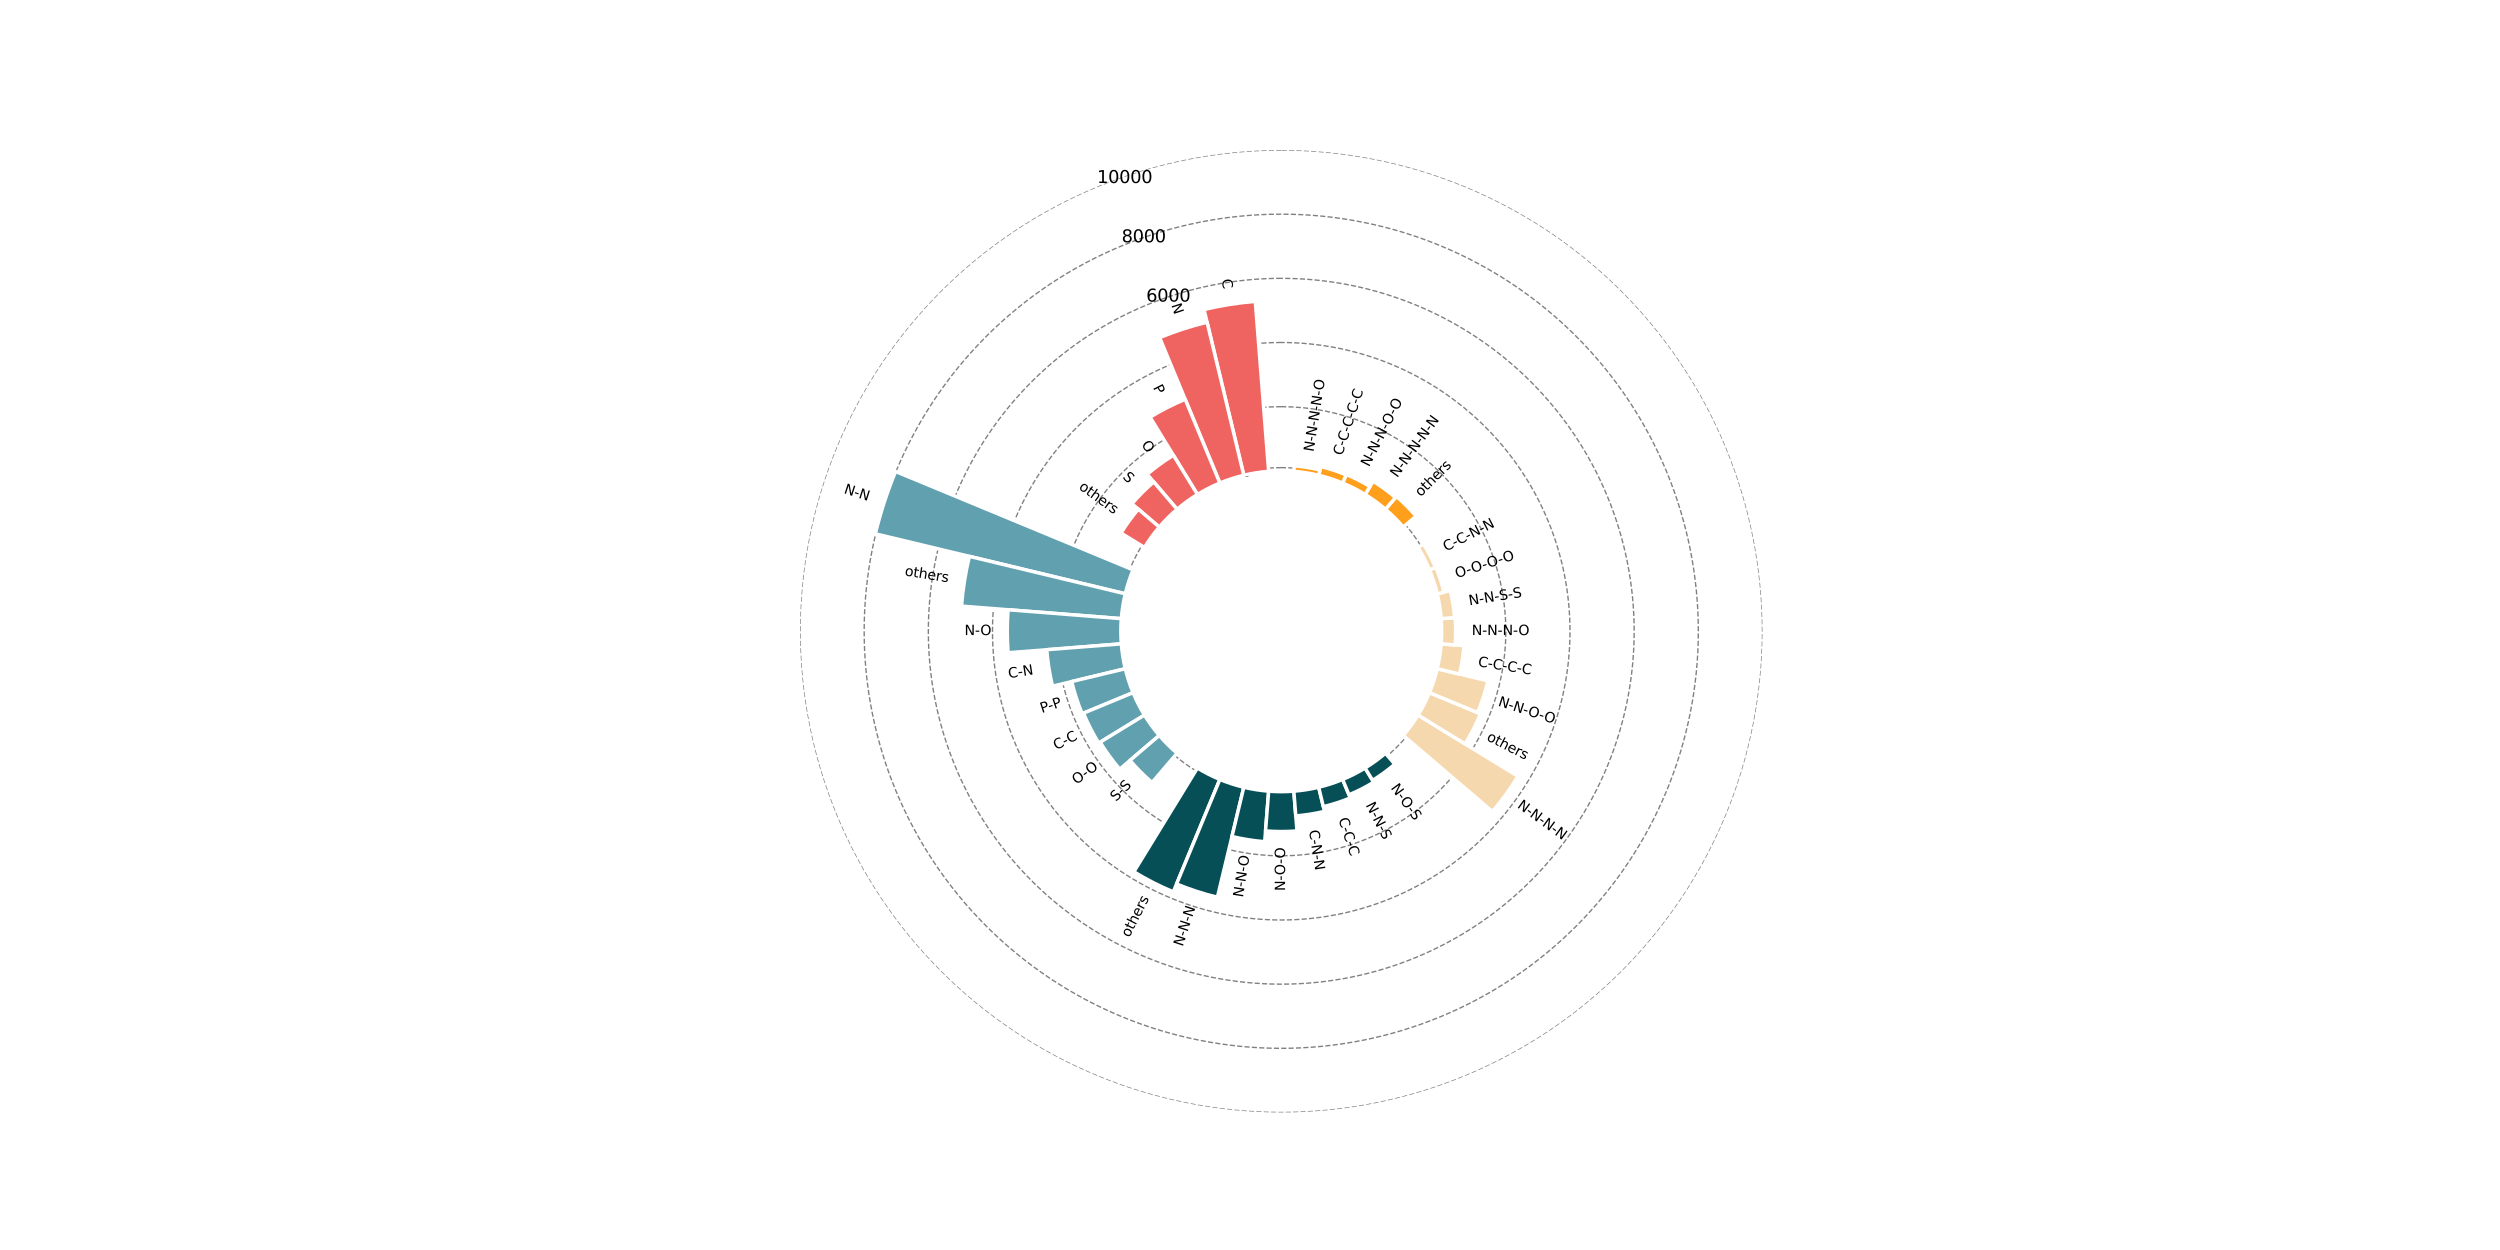 <?xml version="1.0" encoding="utf-8" standalone="no"?>
<!DOCTYPE svg PUBLIC "-//W3C//DTD SVG 1.1//EN"
  "http://www.w3.org/Graphics/SVG/1.1/DTD/svg11.dtd">
<svg xmlns:xlink="http://www.w3.org/1999/xlink" width="1440pt" height="720pt" viewBox="0 0 1440 720" xmlns="http://www.w3.org/2000/svg" version="1.1">
 <defs>
  <style type="text/css">*{stroke-linejoin: round; stroke-linecap: butt}</style>
 </defs>
 <g id="figure_1">
  <g id="patch_1">
   <path d="M 0 720 
L 1440 720 
L 1440 0 
L 0 0 
z
" style="fill: #ffffff"/>
  </g>
  <g id="axes_1">
   <g id="matplotlib.axis_1"/>
   <g id="matplotlib.axis_2">
    <g id="ytick_1">
     <g id="line2d_1">
      <path d="M 738 269.352 
C 725.623 269.352 713.367 271.79 701.933 276.526 
C 690.498 281.262 680.108 288.205 671.357 296.957 
C 662.605 305.708 655.662 316.098 650.926 327.533 
C 646.19 338.967 643.752 351.223 643.752 363.6 
C 643.752 375.977 646.19 388.233 650.926 399.667 
C 655.662 411.102 662.605 421.492 671.357 430.243 
C 680.108 438.995 690.498 445.938 701.933 450.674 
C 713.367 455.41 725.623 457.848 738 457.848 
C 750.377 457.848 762.633 455.41 774.067 450.674 
C 785.502 445.938 795.892 438.995 804.643 430.243 
C 813.395 421.492 820.338 411.102 825.074 399.667 
C 829.81 388.233 832.248 375.977 832.248 363.6 
C 832.248 351.223 829.81 338.967 825.074 327.533 
C 820.338 316.098 813.395 305.708 804.643 296.957 
C 795.892 288.205 785.502 281.262 774.067 276.526 
C 762.633 271.79 750.377 269.352 738 269.352 
" clip-path="url(#p2980cd417f)" style="fill: none; stroke-dasharray: 2.96,1.28; stroke-dashoffset: 0; stroke: #808080; stroke-width: 0.8"/>
     </g>
     <g id="text_1">
      <!-- 100 -->
      <g transform="translate(701.933 274.447) scale(0.1 -0.1)">
       <defs>
        <path id="DejaVuSans-31" d="M 794 531 
L 1825 531 
L 1825 4091 
L 703 3866 
L 703 4441 
L 1819 4666 
L 2450 4666 
L 2450 531 
L 3481 531 
L 3481 0 
L 794 0 
L 794 531 
z
" transform="scale(0.016)"/>
        <path id="DejaVuSans-30" d="M 2034 4250 
Q 1547 4250 1301 3770 
Q 1056 3291 1056 2328 
Q 1056 1369 1301 889 
Q 1547 409 2034 409 
Q 2525 409 2770 889 
Q 3016 1369 3016 2328 
Q 3016 3291 2770 3770 
Q 2525 4250 2034 4250 
z
M 2034 4750 
Q 2819 4750 3233 4129 
Q 3647 3509 3647 2328 
Q 3647 1150 3233 529 
Q 2819 -91 2034 -91 
Q 1250 -91 836 529 
Q 422 1150 422 2328 
Q 422 3509 836 4129 
Q 1250 4750 2034 4750 
z
" transform="scale(0.016)"/>
       </defs>
       <use xlink:href="#DejaVuSans-31"/>
       <use xlink:href="#DejaVuSans-30" x="63.623"/>
       <use xlink:href="#DejaVuSans-30" x="127.246"/>
      </g>
     </g>
    </g>
    <g id="ytick_2">
     <g id="line2d_2">
      <path d="M 738 234.24 
C 721.013 234.24 704.19 237.586 688.496 244.087 
C 672.802 250.588 658.541 260.117 646.529 272.129 
C 634.517 284.141 624.988 298.402 618.487 314.096 
C 611.986 329.79 608.64 346.613 608.64 363.6 
C 608.64 380.587 611.986 397.41 618.487 413.104 
C 624.988 428.798 634.517 443.059 646.529 455.071 
C 658.541 467.083 672.802 476.612 688.496 483.113 
C 704.19 489.614 721.013 492.96 738 492.96 
C 754.987 492.96 771.81 489.614 787.504 483.113 
C 803.198 476.612 817.459 467.083 829.471 455.071 
C 841.483 443.059 851.012 428.798 857.513 413.104 
C 864.014 397.41 867.36 380.587 867.36 363.6 
C 867.36 346.613 864.014 329.79 857.513 314.096 
C 851.012 298.402 841.483 284.141 829.471 272.129 
C 817.459 260.117 803.198 250.588 787.504 244.087 
C 771.81 237.586 754.987 234.24 738 234.24 
" clip-path="url(#p2980cd417f)" style="fill: none; stroke-dasharray: 2.96,1.28; stroke-dashoffset: 0; stroke: #808080; stroke-width: 0.8"/>
     </g>
     <g id="text_2">
      <!-- 2000 -->
      <g transform="translate(688.496 242.007) scale(0.1 -0.1)">
       <defs>
        <path id="DejaVuSans-32" d="M 1228 531 
L 3431 531 
L 3431 0 
L 469 0 
L 469 531 
Q 828 903 1448 1529 
Q 2069 2156 2228 2338 
Q 2531 2678 2651 2914 
Q 2772 3150 2772 3378 
Q 2772 3750 2511 3984 
Q 2250 4219 1831 4219 
Q 1534 4219 1204 4116 
Q 875 4013 500 3803 
L 500 4441 
Q 881 4594 1212 4672 
Q 1544 4750 1819 4750 
Q 2544 4750 2975 4387 
Q 3406 4025 3406 3419 
Q 3406 3131 3298 2873 
Q 3191 2616 2906 2266 
Q 2828 2175 2409 1742 
Q 1991 1309 1228 531 
z
" transform="scale(0.016)"/>
       </defs>
       <use xlink:href="#DejaVuSans-32"/>
       <use xlink:href="#DejaVuSans-30" x="63.623"/>
       <use xlink:href="#DejaVuSans-30" x="127.246"/>
       <use xlink:href="#DejaVuSans-30" x="190.869"/>
      </g>
     </g>
    </g>
    <g id="ytick_3">
     <g id="line2d_3">
      <path d="M 738 197.28 
C 716.159 197.28 694.53 201.582 674.352 209.94 
C 654.174 218.299 635.838 230.55 620.394 245.994 
C 604.95 261.438 592.699 279.774 584.34 299.952 
C 575.982 320.13 571.68 341.759 571.68 363.6 
C 571.68 385.441 575.982 407.07 584.34 427.248 
C 592.699 447.426 604.95 465.762 620.394 481.206 
C 635.838 496.65 654.174 508.901 674.352 517.26 
C 694.53 525.618 716.159 529.92 738 529.92 
C 759.841 529.92 781.47 525.618 801.648 517.26 
C 821.826 508.901 840.162 496.65 855.606 481.206 
C 871.05 465.762 883.301 447.426 891.66 427.248 
C 900.018 407.07 904.32 385.441 904.32 363.6 
C 904.32 341.759 900.018 320.13 891.66 299.952 
C 883.301 279.774 871.05 261.438 855.606 245.994 
C 840.162 230.55 821.826 218.299 801.648 209.94 
C 781.47 201.582 759.841 197.28 738 197.28 
" clip-path="url(#p2980cd417f)" style="fill: none; stroke-dasharray: 2.96,1.28; stroke-dashoffset: 0; stroke: #808080; stroke-width: 0.8"/>
     </g>
     <g id="text_3">
      <!-- 4000 -->
      <g transform="translate(674.352 207.861) scale(0.1 -0.1)">
       <defs>
        <path id="DejaVuSans-34" d="M 2419 4116 
L 825 1625 
L 2419 1625 
L 2419 4116 
z
M 2253 4666 
L 3047 4666 
L 3047 1625 
L 3713 1625 
L 3713 1100 
L 3047 1100 
L 3047 0 
L 2419 0 
L 2419 1100 
L 313 1100 
L 313 1709 
L 2253 4666 
z
" transform="scale(0.016)"/>
       </defs>
       <use xlink:href="#DejaVuSans-34"/>
       <use xlink:href="#DejaVuSans-30" x="63.623"/>
       <use xlink:href="#DejaVuSans-30" x="127.246"/>
       <use xlink:href="#DejaVuSans-30" x="190.869"/>
      </g>
     </g>
    </g>
    <g id="ytick_4">
     <g id="line2d_4">
      <path d="M 738 160.32 
C 711.306 160.32 684.871 165.578 660.208 175.794 
C 635.546 186.009 613.135 200.983 594.259 219.859 
C 575.383 238.735 560.409 261.146 550.194 285.808 
C 539.978 310.471 534.72 336.906 534.72 363.6 
C 534.72 390.294 539.978 416.729 550.194 441.392 
C 560.409 466.054 575.383 488.465 594.259 507.341 
C 613.135 526.217 635.546 541.191 660.208 551.406 
C 684.871 561.622 711.306 566.88 738 566.88 
C 764.694 566.88 791.129 561.622 815.792 551.406 
C 840.454 541.191 862.865 526.217 881.741 507.341 
C 900.617 488.465 915.591 466.054 925.806 441.392 
C 936.022 416.729 941.28 390.294 941.28 363.6 
C 941.28 336.906 936.022 310.471 925.806 285.808 
C 915.591 261.146 900.617 238.735 881.741 219.859 
C 862.865 200.983 840.454 186.009 815.792 175.794 
C 791.129 165.578 764.694 160.32 738 160.32 
" clip-path="url(#p2980cd417f)" style="fill: none; stroke-dasharray: 2.96,1.28; stroke-dashoffset: 0; stroke: #808080; stroke-width: 0.8"/>
     </g>
     <g id="text_4">
      <!-- 6000 -->
      <g transform="translate(660.208 173.714) scale(0.1 -0.1)">
       <defs>
        <path id="DejaVuSans-36" d="M 2113 2584 
Q 1688 2584 1439 2293 
Q 1191 2003 1191 1497 
Q 1191 994 1439 701 
Q 1688 409 2113 409 
Q 2538 409 2786 701 
Q 3034 994 3034 1497 
Q 3034 2003 2786 2293 
Q 2538 2584 2113 2584 
z
M 3366 4563 
L 3366 3988 
Q 3128 4100 2886 4159 
Q 2644 4219 2406 4219 
Q 1781 4219 1451 3797 
Q 1122 3375 1075 2522 
Q 1259 2794 1537 2939 
Q 1816 3084 2150 3084 
Q 2853 3084 3261 2657 
Q 3669 2231 3669 1497 
Q 3669 778 3244 343 
Q 2819 -91 2113 -91 
Q 1303 -91 875 529 
Q 447 1150 447 2328 
Q 447 3434 972 4092 
Q 1497 4750 2381 4750 
Q 2619 4750 2861 4703 
Q 3103 4656 3366 4563 
z
" transform="scale(0.016)"/>
       </defs>
       <use xlink:href="#DejaVuSans-36"/>
       <use xlink:href="#DejaVuSans-30" x="63.623"/>
       <use xlink:href="#DejaVuSans-30" x="127.246"/>
       <use xlink:href="#DejaVuSans-30" x="190.869"/>
      </g>
     </g>
    </g>
    <g id="ytick_5">
     <g id="line2d_5">
      <path d="M 738 123.36 
C 706.452 123.36 675.211 129.574 646.064 141.647 
C 616.918 153.72 590.432 171.417 568.125 193.725 
C 545.817 216.032 528.12 242.518 516.047 271.664 
C 503.974 300.811 497.76 332.052 497.76 363.6 
C 497.76 395.148 503.974 426.389 516.047 455.536 
C 528.12 484.682 545.817 511.168 568.125 533.475 
C 590.432 555.783 616.918 573.48 646.064 585.553 
C 675.211 597.626 706.452 603.84 738 603.84 
C 769.548 603.84 800.789 597.626 829.936 585.553 
C 859.082 573.48 885.568 555.783 907.875 533.475 
C 930.183 511.168 947.88 484.682 959.953 455.536 
C 972.026 426.389 978.24 395.148 978.24 363.6 
C 978.24 332.052 972.026 300.811 959.953 271.664 
C 947.88 242.518 930.183 216.032 907.875 193.725 
C 885.568 171.417 859.082 153.72 829.936 141.647 
C 800.789 129.574 769.548 123.36 738 123.36 
" clip-path="url(#p2980cd417f)" style="fill: none; stroke-dasharray: 2.96,1.28; stroke-dashoffset: 0; stroke: #808080; stroke-width: 0.8"/>
     </g>
     <g id="text_5">
      <!-- 8000 -->
      <g transform="translate(646.064 139.567) scale(0.1 -0.1)">
       <defs>
        <path id="DejaVuSans-38" d="M 2034 2216 
Q 1584 2216 1326 1975 
Q 1069 1734 1069 1313 
Q 1069 891 1326 650 
Q 1584 409 2034 409 
Q 2484 409 2743 651 
Q 3003 894 3003 1313 
Q 3003 1734 2745 1975 
Q 2488 2216 2034 2216 
z
M 1403 2484 
Q 997 2584 770 2862 
Q 544 3141 544 3541 
Q 544 4100 942 4425 
Q 1341 4750 2034 4750 
Q 2731 4750 3128 4425 
Q 3525 4100 3525 3541 
Q 3525 3141 3298 2862 
Q 3072 2584 2669 2484 
Q 3125 2378 3379 2068 
Q 3634 1759 3634 1313 
Q 3634 634 3220 271 
Q 2806 -91 2034 -91 
Q 1263 -91 848 271 
Q 434 634 434 1313 
Q 434 1759 690 2068 
Q 947 2378 1403 2484 
z
M 1172 3481 
Q 1172 3119 1398 2916 
Q 1625 2713 2034 2713 
Q 2441 2713 2670 2916 
Q 2900 3119 2900 3481 
Q 2900 3844 2670 4047 
Q 2441 4250 2034 4250 
Q 1625 4250 1398 4047 
Q 1172 3844 1172 3481 
z
" transform="scale(0.016)"/>
       </defs>
       <use xlink:href="#DejaVuSans-38"/>
       <use xlink:href="#DejaVuSans-30" x="63.623"/>
       <use xlink:href="#DejaVuSans-30" x="127.246"/>
       <use xlink:href="#DejaVuSans-30" x="190.869"/>
      </g>
     </g>
    </g>
    <g id="ytick_6">
     <g id="line2d_6">
      <path d="M 738 86.4 
C 701.598 86.4 665.551 93.57 631.92 107.501 
C 598.289 121.431 567.73 141.85 541.99 167.59 
C 516.25 193.33 495.831 223.889 481.901 257.52 
C 467.97 291.151 460.8 327.198 460.8 363.6 
C 460.8 400.002 467.97 436.049 481.901 469.68 
C 495.831 503.311 516.25 533.87 541.99 559.61 
C 567.73 585.35 598.289 605.769 631.92 619.699 
C 665.551 633.63 701.598 640.8 738 640.8 
C 774.402 640.8 810.449 633.63 844.08 619.699 
C 877.711 605.769 908.27 585.35 934.01 559.61 
C 959.75 533.87 980.169 503.311 994.099 469.68 
C 1008.03 436.049 1015.2 400.002 1015.2 363.6 
C 1015.2 327.198 1008.03 291.151 994.099 257.52 
C 980.169 223.889 959.75 193.33 934.01 167.59 
C 908.27 141.85 877.711 121.431 844.08 107.501 
C 810.449 93.57 774.402 86.4 738 86.4 
" clip-path="url(#p2980cd417f)" style="fill: none; stroke-dasharray: 2.96,1.28; stroke-dashoffset: 0; stroke: #808080; stroke-width: 0.8"/>
     </g>
     <g id="text_6">
      <!-- 10000 -->
      <g transform="translate(631.92 105.421) scale(0.1 -0.1)">
       <use xlink:href="#DejaVuSans-31"/>
       <use xlink:href="#DejaVuSans-30" x="63.623"/>
       <use xlink:href="#DejaVuSans-30" x="127.246"/>
       <use xlink:href="#DejaVuSans-30" x="190.869"/>
       <use xlink:href="#DejaVuSans-30" x="254.492"/>
      </g>
     </g>
    </g>
   </g>
   <g id="patch_2">
    <path d="M 730.75 271.485 
C 728.338 271.675 725.935 271.959 723.545 272.338 
C 721.156 272.716 718.782 273.188 716.43 273.753 
L 693.509 178.282 
C 698.361 177.117 703.257 176.143 708.186 175.362 
C 713.115 174.582 718.072 173.995 723.047 173.603 
z
" clip-path="url(#p2980cd417f)" style="fill: #ef6461; stroke: #ffffff; stroke-width: 2; stroke-linejoin: miter"/>
   </g>
   <g id="patch_3">
    <path d="M 716.43 273.753 
C 714.077 274.318 711.748 274.975 709.447 275.722 
C 707.146 276.47 704.875 277.308 702.64 278.234 
L 667.945 194.472 
C 672.373 192.638 676.872 190.978 681.43 189.497 
C 685.989 188.016 690.604 186.714 695.265 185.595 
z
" clip-path="url(#p2980cd417f)" style="fill: #ef6461; stroke: #ffffff; stroke-width: 2; stroke-linejoin: miter"/>
   </g>
   <g id="patch_4">
    <path d="M 702.64 278.234 
C 700.405 279.159 698.207 280.173 696.051 281.271 
C 693.896 282.369 691.784 283.552 689.721 284.816 
L 662.434 240.287 
C 665.663 238.309 668.968 236.458 672.342 234.739 
C 675.716 233.019 679.156 231.434 682.655 229.984 
z
" clip-path="url(#p2980cd417f)" style="fill: #ef6461; stroke: #ffffff; stroke-width: 2; stroke-linejoin: miter"/>
   </g>
   <g id="patch_5">
    <path d="M 689.721 284.816 
C 687.658 286.08 685.646 287.425 683.689 288.847 
C 681.731 290.269 679.831 291.767 677.991 293.338 
L 660.78 273.187 
C 663.148 271.166 665.594 269.238 668.112 267.408 
C 670.631 265.578 673.22 263.847 675.875 262.221 
z
" clip-path="url(#p2980cd417f)" style="fill: #ef6461; stroke: #ffffff; stroke-width: 2; stroke-linejoin: miter"/>
   </g>
   <g id="patch_6">
    <path d="M 677.991 293.338 
C 676.151 294.91 674.374 296.553 672.663 298.263 
C 670.953 299.974 669.31 301.751 667.738 303.591 
L 652 290.149 
C 653.923 287.897 655.934 285.722 658.028 283.628 
C 660.122 281.534 662.297 279.523 664.549 277.6 
z
" clip-path="url(#p2980cd417f)" style="fill: #ef6461; stroke: #ffffff; stroke-width: 2; stroke-linejoin: miter"/>
   </g>
   <g id="patch_7">
    <path d="M 667.738 303.591 
C 666.167 305.431 664.669 307.331 663.247 309.289 
C 661.825 311.246 660.48 313.258 659.216 315.321 
L 645.697 307.036 
C 647.178 304.62 648.753 302.262 650.419 299.969 
C 652.085 297.676 653.841 295.449 655.682 293.293 
z
" clip-path="url(#p2980cd417f)" style="fill: #ef6461; stroke: #ffffff; stroke-width: 2; stroke-linejoin: miter"/>
   </g>
   <g id="patch_8">
    <path d="M 652.634 328.24 
C 651.708 330.475 650.87 332.746 650.122 335.047 
C 649.375 337.348 648.718 339.677 648.153 342.03 
L 504.2 307.47 
C 505.67 301.348 507.379 295.286 509.325 289.299 
C 511.27 283.311 513.45 277.403 515.859 271.586 
z
" clip-path="url(#p2980cd417f)" style="fill: #61a0af; stroke: #ffffff; stroke-width: 2; stroke-linejoin: miter"/>
   </g>
   <g id="patch_9">
    <path d="M 648.153 342.03 
C 647.588 344.382 647.116 346.756 646.738 349.145 
C 646.359 351.535 646.075 353.938 645.885 356.35 
L 553.825 349.105 
C 554.204 344.283 554.773 339.477 555.53 334.7 
C 556.287 329.922 557.231 325.176 558.36 320.472 
z
" clip-path="url(#p2980cd417f)" style="fill: #61a0af; stroke: #ffffff; stroke-width: 2; stroke-linejoin: miter"/>
   </g>
   <g id="patch_10">
    <path d="M 645.885 356.35 
C 645.695 358.762 645.6 361.181 645.6 363.6 
C 645.6 366.019 645.695 368.438 645.885 370.85 
L 580.667 375.982 
C 580.343 371.863 580.181 367.732 580.181 363.6 
C 580.181 359.468 580.343 355.337 580.667 351.218 
z
" clip-path="url(#p2980cd417f)" style="fill: #61a0af; stroke: #ffffff; stroke-width: 2; stroke-linejoin: miter"/>
   </g>
   <g id="patch_11">
    <path d="M 645.885 370.85 
C 646.075 373.262 646.359 375.665 646.738 378.055 
C 647.116 380.444 647.588 382.818 648.153 385.17 
L 606.248 395.231 
C 605.42 391.781 604.728 388.3 604.173 384.796 
C 603.618 381.292 603.201 377.768 602.922 374.231 
z
" clip-path="url(#p2980cd417f)" style="fill: #61a0af; stroke: #ffffff; stroke-width: 2; stroke-linejoin: miter"/>
   </g>
   <g id="patch_12">
    <path d="M 648.153 385.17 
C 648.718 387.523 649.375 389.852 650.122 392.153 
C 650.87 394.454 651.708 396.725 652.634 398.96 
L 623.319 411.103 
C 622.075 408.1 620.95 405.049 619.945 401.958 
C 618.941 398.867 618.058 395.738 617.3 392.578 
z
" clip-path="url(#p2980cd417f)" style="fill: #61a0af; stroke: #ffffff; stroke-width: 2; stroke-linejoin: miter"/>
   </g>
   <g id="patch_13">
    <path d="M 652.634 398.96 
C 653.559 401.195 654.573 403.393 655.671 405.549 
C 656.769 407.704 657.952 409.816 659.216 411.879 
L 632.871 428.023 
C 631.184 425.271 629.606 422.453 628.14 419.576 
C 626.675 416.7 625.322 413.767 624.087 410.784 
z
" clip-path="url(#p2980cd417f)" style="fill: #61a0af; stroke: #ffffff; stroke-width: 2; stroke-linejoin: miter"/>
   </g>
   <g id="patch_14">
    <path d="M 659.216 411.879 
C 660.48 413.942 661.825 415.954 663.247 417.911 
C 664.669 419.869 666.167 421.769 667.738 423.609 
L 644.974 443.052 
C 642.893 440.616 640.91 438.1 639.027 435.508 
C 637.144 432.917 635.364 430.252 633.69 427.521 
z
" clip-path="url(#p2980cd417f)" style="fill: #61a0af; stroke: #ffffff; stroke-width: 2; stroke-linejoin: miter"/>
   </g>
   <g id="patch_15">
    <path d="M 667.738 423.609 
C 669.31 425.449 670.953 427.226 672.663 428.937 
C 674.374 430.647 676.151 432.29 677.991 433.862 
L 663.589 450.724 
C 661.308 448.776 659.104 446.739 656.983 444.617 
C 654.861 442.496 652.824 440.292 650.876 438.011 
z
" clip-path="url(#p2980cd417f)" style="fill: #61a0af; stroke: #ffffff; stroke-width: 2; stroke-linejoin: miter"/>
   </g>
   <g id="patch_16">
    <path d="M 689.721 442.384 
C 691.784 443.648 693.896 444.831 696.051 445.929 
C 698.207 447.027 700.405 448.041 702.64 448.966 
L 675.823 513.708 
C 671.893 512.08 668.028 510.299 664.237 508.367 
C 660.447 506.436 656.734 504.356 653.106 502.134 
z
" clip-path="url(#p2980cd417f)" style="fill: #074f57; stroke: #ffffff; stroke-width: 2; stroke-linejoin: miter"/>
   </g>
   <g id="patch_17">
    <path d="M 702.64 448.966 
C 704.875 449.892 707.146 450.73 709.447 451.478 
C 711.748 452.225 714.077 452.882 716.43 453.447 
L 701.218 516.807 
C 697.207 515.844 693.235 514.724 689.311 513.449 
C 685.388 512.174 681.516 510.746 677.704 509.167 
z
" clip-path="url(#p2980cd417f)" style="fill: #074f57; stroke: #ffffff; stroke-width: 2; stroke-linejoin: miter"/>
   </g>
   <g id="patch_18">
    <path d="M 716.43 453.447 
C 718.782 454.012 721.156 454.484 723.545 454.862 
C 725.935 455.241 728.338 455.525 730.75 455.715 
L 728.461 484.805 
C 725.287 484.555 722.125 484.181 718.981 483.683 
C 715.837 483.185 712.713 482.564 709.618 481.821 
z
" clip-path="url(#p2980cd417f)" style="fill: #074f57; stroke: #ffffff; stroke-width: 2; stroke-linejoin: miter"/>
   </g>
   <g id="patch_19">
    <path d="M 730.75 455.715 
C 733.162 455.905 735.581 456 738 456 
C 740.419 456 742.838 455.905 745.25 455.715 
L 747.052 478.615 
C 744.04 478.852 741.021 478.971 738 478.971 
C 734.979 478.971 731.96 478.852 728.948 478.615 
z
" clip-path="url(#p2980cd417f)" style="fill: #074f57; stroke: #ffffff; stroke-width: 2; stroke-linejoin: miter"/>
   </g>
   <g id="patch_20">
    <path d="M 745.25 455.715 
C 747.662 455.525 750.065 455.241 752.455 454.862 
C 754.844 454.484 757.218 454.012 759.57 453.447 
L 762.905 467.337 
C 760.189 467.989 757.448 468.535 754.689 468.972 
C 751.93 469.409 749.155 469.737 746.37 469.956 
z
" clip-path="url(#p2980cd417f)" style="fill: #074f57; stroke: #ffffff; stroke-width: 2; stroke-linejoin: miter"/>
   </g>
   <g id="patch_21">
    <path d="M 759.57 453.447 
C 761.923 452.882 764.252 452.225 766.553 451.478 
C 768.854 450.73 771.125 449.892 773.36 448.966 
L 777.766 459.603 
C 775.252 460.644 772.699 461.586 770.111 462.427 
C 767.523 463.268 764.904 464.007 762.258 464.642 
z
" clip-path="url(#p2980cd417f)" style="fill: #074f57; stroke: #ffffff; stroke-width: 2; stroke-linejoin: miter"/>
   </g>
   <g id="patch_22">
    <path d="M 773.36 448.966 
C 775.595 448.041 777.793 447.027 779.949 445.929 
C 782.104 444.831 784.216 443.648 786.279 442.384 
L 791.271 450.53 
C 788.995 451.925 786.665 453.23 784.286 454.442 
C 781.908 455.654 779.482 456.772 777.016 457.793 
z
" clip-path="url(#p2980cd417f)" style="fill: #074f57; stroke: #ffffff; stroke-width: 2; stroke-linejoin: miter"/>
   </g>
   <g id="patch_23">
    <path d="M 786.279 442.384 
C 788.342 441.12 790.354 439.775 792.311 438.353 
C 794.269 436.931 796.169 435.433 798.009 433.862 
L 803.41 440.185 
C 801.405 441.898 799.333 443.531 797.199 445.081 
C 795.066 446.631 792.872 448.097 790.624 449.475 
z
" clip-path="url(#p2980cd417f)" style="fill: #074f57; stroke: #ffffff; stroke-width: 2; stroke-linejoin: miter"/>
   </g>
   <g id="patch_24">
    <path d="M 808.262 423.609 
C 809.833 421.769 811.331 419.869 812.753 417.911 
C 814.175 415.954 815.52 413.942 816.784 411.879 
L 874.375 447.171 
C 872.187 450.741 869.859 454.225 867.398 457.613 
C 864.936 461.001 862.342 464.291 859.623 467.476 
z
" clip-path="url(#p2980cd417f)" style="fill: #f6d8ae; stroke: #ffffff; stroke-width: 2; stroke-linejoin: miter"/>
   </g>
   <g id="patch_25">
    <path d="M 816.784 411.879 
C 818.048 409.816 819.231 407.704 820.329 405.549 
C 821.427 403.393 822.441 401.195 823.366 398.96 
L 852.767 411.138 
C 851.522 414.143 850.16 417.098 848.683 419.996 
C 847.206 422.894 845.617 425.733 843.917 428.506 
z
" clip-path="url(#p2980cd417f)" style="fill: #f6d8ae; stroke: #ffffff; stroke-width: 2; stroke-linejoin: miter"/>
   </g>
   <g id="patch_26">
    <path d="M 823.366 398.96 
C 824.292 396.725 825.13 394.454 825.878 392.153 
C 826.625 389.852 827.282 387.523 827.847 385.17 
L 857.047 392.181 
C 856.299 395.298 855.428 398.384 854.438 401.433 
C 853.447 404.482 852.337 407.49 851.111 410.452 
z
" clip-path="url(#p2980cd417f)" style="fill: #f6d8ae; stroke: #ffffff; stroke-width: 2; stroke-linejoin: miter"/>
   </g>
   <g id="patch_27">
    <path d="M 827.847 385.17 
C 828.412 382.818 828.884 380.444 829.262 378.055 
C 829.641 375.665 829.925 373.262 830.115 370.85 
L 843.269 371.885 
C 843.052 374.641 842.727 377.388 842.295 380.119 
C 841.862 382.849 841.323 385.562 840.677 388.251 
z
" clip-path="url(#p2980cd417f)" style="fill: #f6d8ae; stroke: #ffffff; stroke-width: 2; stroke-linejoin: miter"/>
   </g>
   <g id="patch_28">
    <path d="M 830.115 370.85 
C 830.305 368.438 830.4 366.019 830.4 363.6 
C 830.4 361.181 830.305 358.762 830.115 356.35 
L 838.166 355.717 
C 838.372 358.339 838.476 360.969 838.476 363.6 
C 838.476 366.231 838.372 368.861 838.166 371.483 
z
" clip-path="url(#p2980cd417f)" style="fill: #f6d8ae; stroke: #ffffff; stroke-width: 2; stroke-linejoin: miter"/>
   </g>
   <g id="patch_29">
    <path d="M 830.115 356.35 
C 829.925 353.938 829.641 351.535 829.262 349.145 
C 828.884 346.756 828.412 344.382 827.847 342.03 
L 835.376 340.222 
C 835.988 342.772 836.5 345.344 836.91 347.934 
C 837.32 350.524 837.629 353.129 837.834 355.743 
z
" clip-path="url(#p2980cd417f)" style="fill: #f6d8ae; stroke: #ffffff; stroke-width: 2; stroke-linejoin: miter"/>
   </g>
   <g id="patch_30">
    <path d="M 827.847 342.03 
C 827.282 339.677 826.625 337.348 825.878 335.047 
C 825.13 332.746 824.292 330.475 823.366 328.24 
L 827.037 326.72 
C 828.003 329.051 828.877 331.419 829.656 333.819 
C 830.436 336.219 831.121 338.648 831.71 341.102 
z
" clip-path="url(#p2980cd417f)" style="fill: #f6d8ae; stroke: #ffffff; stroke-width: 2; stroke-linejoin: miter"/>
   </g>
   <g id="patch_31">
    <path d="M 823.366 328.24 
C 822.441 326.005 821.427 323.807 820.329 321.651 
C 819.231 319.496 818.048 317.384 816.784 315.321 
L 819.983 313.361 
C 821.298 315.508 822.529 317.705 823.672 319.948 
C 824.815 322.191 825.869 324.479 826.832 326.804 
z
" clip-path="url(#p2980cd417f)" style="fill: #f6d8ae; stroke: #ffffff; stroke-width: 2; stroke-linejoin: miter"/>
   </g>
   <g id="patch_32">
    <path d="M 808.262 303.591 
C 806.69 301.751 805.047 299.974 803.337 298.263 
C 801.626 296.553 799.849 294.91 798.009 293.338 
L 804.322 285.947 
C 806.355 287.684 808.319 289.499 810.21 291.39 
C 812.101 293.281 813.916 295.245 815.653 297.278 
z
" clip-path="url(#p2980cd417f)" style="fill: #ff9f1c; stroke: #ffffff; stroke-width: 2; stroke-linejoin: miter"/>
   </g>
   <g id="patch_33">
    <path d="M 798.009 293.338 
C 796.169 291.767 794.269 290.269 792.311 288.847 
C 790.354 287.425 788.342 286.08 786.279 284.816 
L 790.933 277.221 
C 793.195 278.607 795.401 280.081 797.547 281.641 
C 799.693 283.2 801.777 284.843 803.794 286.565 
z
" clip-path="url(#p2980cd417f)" style="fill: #ff9f1c; stroke: #ffffff; stroke-width: 2; stroke-linejoin: miter"/>
   </g>
   <g id="patch_34">
    <path d="M 786.279 284.816 
C 784.216 283.552 782.104 282.369 779.949 281.271 
C 777.793 280.173 775.595 279.159 773.36 278.234 
L 775.411 273.282 
C 777.776 274.262 780.101 275.334 782.382 276.496 
C 784.662 277.658 786.897 278.909 789.079 280.247 
z
" clip-path="url(#p2980cd417f)" style="fill: #ff9f1c; stroke: #ffffff; stroke-width: 2; stroke-linejoin: miter"/>
   </g>
   <g id="patch_35">
    <path d="M 773.36 278.234 
C 771.125 277.308 768.854 276.47 766.553 275.722 
C 764.252 274.975 761.923 274.318 759.57 273.753 
L 760.77 268.758 
C 763.253 269.354 765.712 270.047 768.141 270.836 
C 770.57 271.626 772.967 272.51 775.326 273.487 
z
" clip-path="url(#p2980cd417f)" style="fill: #ff9f1c; stroke: #ffffff; stroke-width: 2; stroke-linejoin: miter"/>
   </g>
   <g id="patch_36">
    <path d="M 759.57 273.753 
C 757.218 273.188 754.844 272.716 752.455 272.338 
C 750.065 271.959 747.662 271.675 745.25 271.485 
L 745.496 268.353 
C 747.99 268.549 750.475 268.843 752.946 269.235 
C 755.417 269.626 757.871 270.114 760.304 270.698 
z
" clip-path="url(#p2980cd417f)" style="fill: #ff9f1c; stroke: #ffffff; stroke-width: 2; stroke-linejoin: miter"/>
   </g>
   <g id="line2d_7">
    <path d="M 738 271.2 
L 738 271.2 
L 738 271.2 
L 738 271.2 
L 738 271.2 
L 738 271.2 
L 738 271.2 
L 738 271.2 
L 738 271.2 
L 738 271.2 
L 738 271.2 
L 738 271.2 
L 738 271.2 
L 738 271.2 
L 738 271.2 
L 738 271.2 
L 738 271.2 
L 738 271.2 
L 738 271.2 
L 738 271.2 
L 738 271.2 
L 738 271.2 
L 738 271.2 
L 738 271.2 
L 738 271.2 
L 738 271.2 
L 738 271.2 
L 738 271.2 
L 738 271.2 
L 738 271.2 
L 738 271.2 
L 738 271.2 
L 738 271.2 
L 738 271.2 
L 738 271.2 
" clip-path="url(#p2980cd417f)" style="fill: none; stroke: #bebebe; stroke-width: 0.8; stroke-linecap: square"/>
   </g>
   <g id="line2d_8">
    <path d="M 738 225 
L 738 225 
L 738 225 
L 738 225 
L 738 225 
L 738 225 
L 738 225 
L 738 225 
L 738 225 
L 738 225 
L 738 225 
L 738 225 
L 738 225 
L 738 225 
L 738 225 
L 738 225 
L 738 225 
L 738 225 
L 738 225 
L 738 225 
L 738 225 
L 738 225 
L 738 225 
L 738 225 
L 738 225 
L 738 225 
L 738 225 
L 738 225 
L 738 225 
L 738 225 
L 738 225 
L 738 225 
L 738 225 
L 738 225 
L 738 225 
" clip-path="url(#p2980cd417f)" style="fill: none; stroke: #bebebe; stroke-width: 0.8; stroke-linecap: square"/>
   </g>
   <g id="line2d_9">
    <path d="M 738 178.8 
L 738 178.8 
L 738 178.8 
L 738 178.8 
L 738 178.8 
L 738 178.8 
L 738 178.8 
L 738 178.8 
L 738 178.8 
L 738 178.8 
L 738 178.8 
L 738 178.8 
L 738 178.8 
L 738 178.8 
L 738 178.8 
L 738 178.8 
L 738 178.8 
L 738 178.8 
L 738 178.8 
L 738 178.8 
L 738 178.8 
L 738 178.8 
L 738 178.8 
L 738 178.8 
L 738 178.8 
L 738 178.8 
L 738 178.8 
L 738 178.8 
L 738 178.8 
L 738 178.8 
L 738 178.8 
L 738 178.8 
L 738 178.8 
L 738 178.8 
L 738 178.8 
" clip-path="url(#p2980cd417f)" style="fill: none; stroke: #bebebe; stroke-width: 0.8; stroke-linecap: square"/>
   </g>
   <g id="line2d_10">
    <path d="M 738 132.6 
L 738 132.6 
L 738 132.6 
L 738 132.6 
L 738 132.6 
L 738 132.6 
L 738 132.6 
L 738 132.6 
L 738 132.6 
L 738 132.6 
L 738 132.6 
L 738 132.6 
L 738 132.6 
L 738 132.6 
L 738 132.6 
L 738 132.6 
L 738 132.6 
L 738 132.6 
L 738 132.6 
L 738 132.6 
L 738 132.6 
L 738 132.6 
L 738 132.6 
L 738 132.6 
L 738 132.6 
L 738 132.6 
L 738 132.6 
L 738 132.6 
L 738 132.6 
L 738 132.6 
L 738 132.6 
L 738 132.6 
L 738 132.6 
L 738 132.6 
L 738 132.6 
" clip-path="url(#p2980cd417f)" style="fill: none; stroke: #bebebe; stroke-width: 0.8; stroke-linecap: square"/>
   </g>
   <g id="line2d_11">
    <path d="M 655.671 321.651 
L 655.671 321.651 
L 655.671 321.651 
L 655.671 321.651 
L 655.671 321.651 
L 655.671 321.651 
L 655.671 321.651 
L 655.671 321.651 
L 655.671 321.651 
L 655.671 321.651 
L 655.671 321.651 
L 655.671 321.651 
L 655.671 321.651 
L 655.671 321.651 
L 655.671 321.651 
L 655.671 321.651 
L 655.671 321.651 
L 655.671 321.651 
L 655.671 321.651 
L 655.671 321.651 
L 655.671 321.651 
L 655.671 321.651 
L 655.671 321.651 
L 655.671 321.651 
L 655.671 321.651 
L 655.671 321.651 
L 655.671 321.651 
L 655.671 321.651 
L 655.671 321.651 
L 655.671 321.651 
L 655.671 321.651 
L 655.671 321.651 
L 655.671 321.651 
L 655.671 321.651 
L 655.671 321.651 
" clip-path="url(#p2980cd417f)" style="fill: none; stroke: #bebebe; stroke-width: 0.8; stroke-linecap: square"/>
   </g>
   <g id="line2d_12">
    <path d="M 614.506 300.677 
L 614.506 300.677 
L 614.506 300.677 
L 614.506 300.677 
L 614.506 300.677 
L 614.506 300.677 
L 614.506 300.677 
L 614.506 300.677 
L 614.506 300.677 
L 614.506 300.677 
L 614.506 300.677 
L 614.506 300.677 
L 614.506 300.677 
L 614.506 300.677 
L 614.506 300.677 
L 614.506 300.677 
L 614.506 300.677 
L 614.506 300.677 
L 614.506 300.677 
L 614.506 300.677 
L 614.506 300.677 
L 614.506 300.677 
L 614.506 300.677 
L 614.506 300.677 
L 614.506 300.677 
L 614.506 300.677 
L 614.506 300.677 
L 614.506 300.677 
L 614.506 300.677 
L 614.506 300.677 
L 614.506 300.677 
L 614.506 300.677 
L 614.506 300.677 
L 614.506 300.677 
L 614.506 300.677 
" clip-path="url(#p2980cd417f)" style="fill: none; stroke: #bebebe; stroke-width: 0.8; stroke-linecap: square"/>
   </g>
   <g id="line2d_13">
    <path d="M 573.342 279.703 
L 573.342 279.703 
L 573.342 279.703 
L 573.342 279.703 
L 573.342 279.703 
L 573.342 279.703 
L 573.342 279.703 
L 573.342 279.703 
L 573.342 279.703 
L 573.342 279.703 
L 573.342 279.703 
L 573.342 279.703 
L 573.342 279.703 
L 573.342 279.703 
L 573.342 279.703 
L 573.342 279.703 
L 573.342 279.703 
L 573.342 279.703 
L 573.342 279.703 
L 573.342 279.703 
L 573.342 279.703 
L 573.342 279.703 
L 573.342 279.703 
L 573.342 279.703 
L 573.342 279.703 
L 573.342 279.703 
L 573.342 279.703 
L 573.342 279.703 
L 573.342 279.703 
L 573.342 279.703 
L 573.342 279.703 
L 573.342 279.703 
L 573.342 279.703 
L 573.342 279.703 
L 573.342 279.703 
" clip-path="url(#p2980cd417f)" style="fill: none; stroke: #bebebe; stroke-width: 0.8; stroke-linecap: square"/>
   </g>
   <g id="line2d_14">
    <path d="M 532.177 258.728 
L 532.177 258.728 
L 532.177 258.728 
L 532.177 258.728 
L 532.177 258.728 
L 532.177 258.728 
L 532.177 258.728 
L 532.177 258.728 
L 532.177 258.728 
L 532.177 258.728 
L 532.177 258.728 
L 532.177 258.728 
L 532.177 258.728 
L 532.177 258.728 
L 532.177 258.728 
L 532.177 258.728 
L 532.177 258.728 
L 532.177 258.728 
L 532.177 258.728 
L 532.177 258.728 
L 532.177 258.728 
L 532.177 258.728 
L 532.177 258.728 
L 532.177 258.728 
L 532.177 258.728 
L 532.177 258.728 
L 532.177 258.728 
L 532.177 258.728 
L 532.177 258.728 
L 532.177 258.728 
L 532.177 258.728 
L 532.177 258.728 
L 532.177 258.728 
L 532.177 258.728 
L 532.177 258.728 
" clip-path="url(#p2980cd417f)" style="fill: none; stroke: #bebebe; stroke-width: 0.8; stroke-linecap: square"/>
   </g>
   <g id="line2d_15">
    <path d="M 683.689 438.353 
L 683.689 438.353 
L 683.689 438.353 
L 683.689 438.353 
L 683.689 438.353 
L 683.689 438.353 
L 683.689 438.353 
L 683.689 438.353 
L 683.689 438.353 
L 683.689 438.353 
L 683.689 438.353 
L 683.689 438.353 
L 683.689 438.353 
L 683.689 438.353 
L 683.689 438.353 
L 683.689 438.353 
L 683.689 438.353 
L 683.689 438.353 
L 683.689 438.353 
L 683.689 438.353 
L 683.689 438.353 
L 683.689 438.353 
L 683.689 438.353 
L 683.689 438.353 
L 683.689 438.353 
L 683.689 438.353 
L 683.689 438.353 
L 683.689 438.353 
L 683.689 438.353 
L 683.689 438.353 
L 683.689 438.353 
L 683.689 438.353 
L 683.689 438.353 
L 683.689 438.353 
L 683.689 438.353 
" clip-path="url(#p2980cd417f)" style="fill: none; stroke: #bebebe; stroke-width: 0.8; stroke-linecap: square"/>
   </g>
   <g id="line2d_16">
    <path d="M 656.533 475.73 
L 656.533 475.73 
L 656.533 475.73 
L 656.533 475.73 
L 656.533 475.73 
L 656.533 475.73 
L 656.533 475.73 
L 656.533 475.73 
L 656.533 475.73 
L 656.533 475.73 
L 656.533 475.73 
L 656.533 475.73 
L 656.533 475.73 
L 656.533 475.73 
L 656.533 475.73 
L 656.533 475.73 
L 656.533 475.73 
L 656.533 475.73 
L 656.533 475.73 
L 656.533 475.73 
L 656.533 475.73 
L 656.533 475.73 
L 656.533 475.73 
L 656.533 475.73 
L 656.533 475.73 
L 656.533 475.73 
L 656.533 475.73 
L 656.533 475.73 
L 656.533 475.73 
L 656.533 475.73 
L 656.533 475.73 
L 656.533 475.73 
L 656.533 475.73 
L 656.533 475.73 
L 656.533 475.73 
" clip-path="url(#p2980cd417f)" style="fill: none; stroke: #bebebe; stroke-width: 0.8; stroke-linecap: square"/>
   </g>
   <g id="line2d_17">
    <path d="M 629.377 513.106 
L 629.377 513.106 
L 629.377 513.106 
L 629.377 513.106 
L 629.377 513.106 
L 629.377 513.106 
L 629.377 513.106 
L 629.377 513.106 
L 629.377 513.106 
L 629.377 513.106 
L 629.377 513.106 
L 629.377 513.106 
L 629.377 513.106 
L 629.377 513.106 
L 629.377 513.106 
L 629.377 513.106 
L 629.377 513.106 
L 629.377 513.106 
L 629.377 513.106 
L 629.377 513.106 
L 629.377 513.106 
L 629.377 513.106 
L 629.377 513.106 
L 629.377 513.106 
L 629.377 513.106 
L 629.377 513.106 
L 629.377 513.106 
L 629.377 513.106 
L 629.377 513.106 
L 629.377 513.106 
L 629.377 513.106 
L 629.377 513.106 
L 629.377 513.106 
L 629.377 513.106 
L 629.377 513.106 
" clip-path="url(#p2980cd417f)" style="fill: none; stroke: #bebebe; stroke-width: 0.8; stroke-linecap: square"/>
   </g>
   <g id="line2d_18">
    <path d="M 602.222 550.483 
L 602.222 550.483 
L 602.222 550.483 
L 602.222 550.483 
L 602.222 550.483 
L 602.222 550.483 
L 602.222 550.483 
L 602.222 550.483 
L 602.222 550.483 
L 602.222 550.483 
L 602.222 550.483 
L 602.222 550.483 
L 602.222 550.483 
L 602.222 550.483 
L 602.222 550.483 
L 602.222 550.483 
L 602.222 550.483 
L 602.222 550.483 
L 602.222 550.483 
L 602.222 550.483 
L 602.222 550.483 
L 602.222 550.483 
L 602.222 550.483 
L 602.222 550.483 
L 602.222 550.483 
L 602.222 550.483 
L 602.222 550.483 
L 602.222 550.483 
L 602.222 550.483 
L 602.222 550.483 
L 602.222 550.483 
L 602.222 550.483 
L 602.222 550.483 
L 602.222 550.483 
L 602.222 550.483 
" clip-path="url(#p2980cd417f)" style="fill: none; stroke: #bebebe; stroke-width: 0.8; stroke-linecap: square"/>
   </g>
   <g id="line2d_19">
    <path d="M 803.337 428.937 
L 803.337 428.937 
L 803.337 428.937 
L 803.337 428.937 
L 803.337 428.937 
L 803.337 428.937 
L 803.337 428.937 
L 803.337 428.937 
L 803.337 428.937 
L 803.337 428.937 
L 803.337 428.937 
L 803.337 428.937 
L 803.337 428.937 
L 803.337 428.937 
L 803.337 428.937 
L 803.337 428.937 
L 803.337 428.937 
L 803.337 428.937 
L 803.337 428.937 
L 803.337 428.937 
L 803.337 428.937 
L 803.337 428.937 
L 803.337 428.937 
L 803.337 428.937 
L 803.337 428.937 
L 803.337 428.937 
L 803.337 428.937 
L 803.337 428.937 
L 803.337 428.937 
L 803.337 428.937 
L 803.337 428.937 
L 803.337 428.937 
L 803.337 428.937 
L 803.337 428.937 
L 803.337 428.937 
" clip-path="url(#p2980cd417f)" style="fill: none; stroke: #bebebe; stroke-width: 0.8; stroke-linecap: square"/>
   </g>
   <g id="line2d_20">
    <path d="M 836.005 461.605 
L 836.005 461.605 
L 836.005 461.605 
L 836.005 461.605 
L 836.005 461.605 
L 836.005 461.605 
L 836.005 461.605 
L 836.005 461.605 
L 836.005 461.605 
L 836.005 461.605 
L 836.005 461.605 
L 836.005 461.605 
L 836.005 461.605 
L 836.005 461.605 
L 836.005 461.605 
L 836.005 461.605 
L 836.005 461.605 
L 836.005 461.605 
L 836.005 461.605 
L 836.005 461.605 
L 836.005 461.605 
L 836.005 461.605 
L 836.005 461.605 
L 836.005 461.605 
L 836.005 461.605 
L 836.005 461.605 
L 836.005 461.605 
L 836.005 461.605 
L 836.005 461.605 
L 836.005 461.605 
L 836.005 461.605 
L 836.005 461.605 
L 836.005 461.605 
L 836.005 461.605 
L 836.005 461.605 
" clip-path="url(#p2980cd417f)" style="fill: none; stroke: #bebebe; stroke-width: 0.8; stroke-linecap: square"/>
   </g>
   <g id="line2d_21">
    <path d="M 868.673 494.273 
L 868.673 494.273 
L 868.673 494.273 
L 868.673 494.273 
L 868.673 494.273 
L 868.673 494.273 
L 868.673 494.273 
L 868.673 494.273 
L 868.673 494.273 
L 868.673 494.273 
L 868.673 494.273 
L 868.673 494.273 
L 868.673 494.273 
L 868.673 494.273 
L 868.673 494.273 
L 868.673 494.273 
L 868.673 494.273 
L 868.673 494.273 
L 868.673 494.273 
L 868.673 494.273 
L 868.673 494.273 
L 868.673 494.273 
L 868.673 494.273 
L 868.673 494.273 
L 868.673 494.273 
L 868.673 494.273 
L 868.673 494.273 
L 868.673 494.273 
L 868.673 494.273 
L 868.673 494.273 
L 868.673 494.273 
L 868.673 494.273 
L 868.673 494.273 
L 868.673 494.273 
L 868.673 494.273 
" clip-path="url(#p2980cd417f)" style="fill: none; stroke: #bebebe; stroke-width: 0.8; stroke-linecap: square"/>
   </g>
   <g id="line2d_22">
    <path d="M 901.342 526.942 
L 901.342 526.942 
L 901.342 526.942 
L 901.342 526.942 
L 901.342 526.942 
L 901.342 526.942 
L 901.342 526.942 
L 901.342 526.942 
L 901.342 526.942 
L 901.342 526.942 
L 901.342 526.942 
L 901.342 526.942 
L 901.342 526.942 
L 901.342 526.942 
L 901.342 526.942 
L 901.342 526.942 
L 901.342 526.942 
L 901.342 526.942 
L 901.342 526.942 
L 901.342 526.942 
L 901.342 526.942 
L 901.342 526.942 
L 901.342 526.942 
L 901.342 526.942 
L 901.342 526.942 
L 901.342 526.942 
L 901.342 526.942 
L 901.342 526.942 
L 901.342 526.942 
L 901.342 526.942 
L 901.342 526.942 
L 901.342 526.942 
L 901.342 526.942 
L 901.342 526.942 
L 901.342 526.942 
" clip-path="url(#p2980cd417f)" style="fill: none; stroke: #bebebe; stroke-width: 0.8; stroke-linecap: square"/>
   </g>
   <g id="line2d_23">
    <path d="M 812.753 309.289 
L 812.753 309.289 
L 812.753 309.289 
L 812.753 309.289 
L 812.753 309.289 
L 812.753 309.289 
L 812.753 309.289 
L 812.753 309.289 
L 812.753 309.289 
L 812.753 309.289 
L 812.753 309.289 
L 812.753 309.289 
L 812.753 309.289 
L 812.753 309.289 
L 812.753 309.289 
L 812.753 309.289 
L 812.753 309.289 
L 812.753 309.289 
L 812.753 309.289 
L 812.753 309.289 
L 812.753 309.289 
L 812.753 309.289 
L 812.753 309.289 
L 812.753 309.289 
L 812.753 309.289 
L 812.753 309.289 
L 812.753 309.289 
L 812.753 309.289 
L 812.753 309.289 
L 812.753 309.289 
L 812.753 309.289 
L 812.753 309.289 
L 812.753 309.289 
L 812.753 309.289 
L 812.753 309.289 
" clip-path="url(#p2980cd417f)" style="fill: none; stroke: #bebebe; stroke-width: 0.8; stroke-linecap: square"/>
   </g>
   <g id="line2d_24">
    <path d="M 850.13 282.133 
L 850.13 282.133 
L 850.13 282.133 
L 850.13 282.133 
L 850.13 282.133 
L 850.13 282.133 
L 850.13 282.133 
L 850.13 282.133 
L 850.13 282.133 
L 850.13 282.133 
L 850.13 282.133 
L 850.13 282.133 
L 850.13 282.133 
L 850.13 282.133 
L 850.13 282.133 
L 850.13 282.133 
L 850.13 282.133 
L 850.13 282.133 
L 850.13 282.133 
L 850.13 282.133 
L 850.13 282.133 
L 850.13 282.133 
L 850.13 282.133 
L 850.13 282.133 
L 850.13 282.133 
L 850.13 282.133 
L 850.13 282.133 
L 850.13 282.133 
L 850.13 282.133 
L 850.13 282.133 
L 850.13 282.133 
L 850.13 282.133 
L 850.13 282.133 
L 850.13 282.133 
L 850.13 282.133 
" clip-path="url(#p2980cd417f)" style="fill: none; stroke: #bebebe; stroke-width: 0.8; stroke-linecap: square"/>
   </g>
   <g id="line2d_25">
    <path d="M 887.506 254.977 
L 887.506 254.977 
L 887.506 254.977 
L 887.506 254.977 
L 887.506 254.977 
L 887.506 254.977 
L 887.506 254.977 
L 887.506 254.977 
L 887.506 254.977 
L 887.506 254.977 
L 887.506 254.977 
L 887.506 254.977 
L 887.506 254.977 
L 887.506 254.977 
L 887.506 254.977 
L 887.506 254.977 
L 887.506 254.977 
L 887.506 254.977 
L 887.506 254.977 
L 887.506 254.977 
L 887.506 254.977 
L 887.506 254.977 
L 887.506 254.977 
L 887.506 254.977 
L 887.506 254.977 
L 887.506 254.977 
L 887.506 254.977 
L 887.506 254.977 
L 887.506 254.977 
L 887.506 254.977 
L 887.506 254.977 
L 887.506 254.977 
L 887.506 254.977 
L 887.506 254.977 
L 887.506 254.977 
" clip-path="url(#p2980cd417f)" style="fill: none; stroke: #bebebe; stroke-width: 0.8; stroke-linecap: square"/>
   </g>
   <g id="line2d_26">
    <path d="M 924.883 227.822 
L 924.883 227.822 
L 924.883 227.822 
L 924.883 227.822 
L 924.883 227.822 
L 924.883 227.822 
L 924.883 227.822 
L 924.883 227.822 
L 924.883 227.822 
L 924.883 227.822 
L 924.883 227.822 
L 924.883 227.822 
L 924.883 227.822 
L 924.883 227.822 
L 924.883 227.822 
L 924.883 227.822 
L 924.883 227.822 
L 924.883 227.822 
L 924.883 227.822 
L 924.883 227.822 
L 924.883 227.822 
L 924.883 227.822 
L 924.883 227.822 
L 924.883 227.822 
L 924.883 227.822 
L 924.883 227.822 
L 924.883 227.822 
L 924.883 227.822 
L 924.883 227.822 
L 924.883 227.822 
L 924.883 227.822 
L 924.883 227.822 
L 924.883 227.822 
L 924.883 227.822 
L 924.883 227.822 
" clip-path="url(#p2980cd417f)" style="fill: none; stroke: #bebebe; stroke-width: 0.8; stroke-linecap: square"/>
   </g>
   <g id="text_7">
    <!-- C -->
    <g transform="translate(703.686 161.064) rotate(-279) scale(0.08 -0.08)">
     <defs>
      <path id="DejaVuSans-43" d="M 4122 4306 
L 4122 3641 
Q 3803 3938 3442 4084 
Q 3081 4231 2675 4231 
Q 1875 4231 1450 3742 
Q 1025 3253 1025 2328 
Q 1025 1406 1450 917 
Q 1875 428 2675 428 
Q 3081 428 3442 575 
Q 3803 722 4122 1019 
L 4122 359 
Q 3791 134 3420 21 
Q 3050 -91 2638 -91 
Q 1578 -91 968 557 
Q 359 1206 359 2328 
Q 359 3453 968 4101 
Q 1578 4750 2638 4750 
Q 3056 4750 3426 4639 
Q 3797 4528 4122 4306 
z
" transform="scale(0.016)"/>
     </defs>
     <use xlink:href="#DejaVuSans-43"/>
    </g>
   </g>
   <g id="text_8">
    <!-- N -->
    <g transform="translate(674.626 175.699) rotate(-288) scale(0.08 -0.08)">
     <defs>
      <path id="DejaVuSans-4e" d="M 628 4666 
L 1478 4666 
L 3547 763 
L 3547 4666 
L 4159 4666 
L 4159 0 
L 3309 0 
L 1241 3903 
L 1241 0 
L 628 0 
L 628 4666 
z
" transform="scale(0.016)"/>
     </defs>
     <use xlink:href="#DejaVuSans-4e"/>
    </g>
   </g>
   <g id="text_9">
    <!-- P -->
    <g transform="translate(663.99 223.21) rotate(-297) scale(0.08 -0.08)">
     <defs>
      <path id="DejaVuSans-50" d="M 1259 4147 
L 1259 2394 
L 2053 2394 
Q 2494 2394 2734 2622 
Q 2975 2850 2975 3272 
Q 2975 3691 2734 3919 
Q 2494 4147 2053 4147 
L 1259 4147 
z
M 628 4666 
L 2053 4666 
Q 2838 4666 3239 4311 
Q 3641 3956 3641 3272 
Q 3641 2581 3239 2228 
Q 2838 1875 2053 1875 
L 1259 1875 
L 1259 0 
L 628 0 
L 628 4666 
z
" transform="scale(0.016)"/>
     </defs>
     <use xlink:href="#DejaVuSans-50"/>
    </g>
   </g>
   <g id="text_10">
    <!-- O -->
    <g transform="translate(657.194 256.135) rotate(-306) scale(0.08 -0.08)">
     <defs>
      <path id="DejaVuSans-4f" d="M 2522 4238 
Q 1834 4238 1429 3725 
Q 1025 3213 1025 2328 
Q 1025 1447 1429 934 
Q 1834 422 2522 422 
Q 3209 422 3611 934 
Q 4013 1447 4013 2328 
Q 4013 3213 3611 3725 
Q 3209 4238 2522 4238 
z
M 2522 4750 
Q 3503 4750 4090 4092 
Q 4678 3434 4678 2328 
Q 4678 1225 4090 567 
Q 3503 -91 2522 -91 
Q 1538 -91 948 565 
Q 359 1222 359 2328 
Q 359 3434 948 4092 
Q 1538 4750 2522 4750 
z
" transform="scale(0.016)"/>
     </defs>
     <use xlink:href="#DejaVuSans-4f"/>
    </g>
   </g>
   <g id="text_11">
    <!-- S -->
    <g transform="translate(646.342 275.064) rotate(-315) scale(0.08 -0.08)">
     <defs>
      <path id="DejaVuSans-53" d="M 3425 4513 
L 3425 3897 
Q 3066 4069 2747 4153 
Q 2428 4238 2131 4238 
Q 1616 4238 1336 4038 
Q 1056 3838 1056 3469 
Q 1056 3159 1242 3001 
Q 1428 2844 1947 2747 
L 2328 2669 
Q 3034 2534 3370 2195 
Q 3706 1856 3706 1288 
Q 3706 609 3251 259 
Q 2797 -91 1919 -91 
Q 1588 -91 1214 -16 
Q 841 59 441 206 
L 441 856 
Q 825 641 1194 531 
Q 1563 422 1919 422 
Q 2459 422 2753 634 
Q 3047 847 3047 1241 
Q 3047 1584 2836 1778 
Q 2625 1972 2144 2069 
L 1759 2144 
Q 1053 2284 737 2584 
Q 422 2884 422 3419 
Q 422 4038 858 4394 
Q 1294 4750 2059 4750 
Q 2388 4750 2728 4690 
Q 3069 4631 3425 4513 
z
" transform="scale(0.016)"/>
     </defs>
     <use xlink:href="#DejaVuSans-53"/>
    </g>
   </g>
   <g id="text_12">
    <!-- others -->
    <g transform="translate(621.033 281.347) rotate(-324) scale(0.08 -0.08)">
     <defs>
      <path id="DejaVuSans-6f" d="M 1959 3097 
Q 1497 3097 1228 2736 
Q 959 2375 959 1747 
Q 959 1119 1226 758 
Q 1494 397 1959 397 
Q 2419 397 2687 759 
Q 2956 1122 2956 1747 
Q 2956 2369 2687 2733 
Q 2419 3097 1959 3097 
z
M 1959 3584 
Q 2709 3584 3137 3096 
Q 3566 2609 3566 1747 
Q 3566 888 3137 398 
Q 2709 -91 1959 -91 
Q 1206 -91 779 398 
Q 353 888 353 1747 
Q 353 2609 779 3096 
Q 1206 3584 1959 3584 
z
" transform="scale(0.016)"/>
      <path id="DejaVuSans-74" d="M 1172 4494 
L 1172 3500 
L 2356 3500 
L 2356 3053 
L 1172 3053 
L 1172 1153 
Q 1172 725 1289 603 
Q 1406 481 1766 481 
L 2356 481 
L 2356 0 
L 1766 0 
Q 1100 0 847 248 
Q 594 497 594 1153 
L 594 3053 
L 172 3053 
L 172 3500 
L 594 3500 
L 594 4494 
L 1172 4494 
z
" transform="scale(0.016)"/>
      <path id="DejaVuSans-68" d="M 3513 2113 
L 3513 0 
L 2938 0 
L 2938 2094 
Q 2938 2591 2744 2837 
Q 2550 3084 2163 3084 
Q 1697 3084 1428 2787 
Q 1159 2491 1159 1978 
L 1159 0 
L 581 0 
L 581 4863 
L 1159 4863 
L 1159 2956 
Q 1366 3272 1645 3428 
Q 1925 3584 2291 3584 
Q 2894 3584 3203 3211 
Q 3513 2838 3513 2113 
z
" transform="scale(0.016)"/>
      <path id="DejaVuSans-65" d="M 3597 1894 
L 3597 1613 
L 953 1613 
Q 991 1019 1311 708 
Q 1631 397 2203 397 
Q 2534 397 2845 478 
Q 3156 559 3463 722 
L 3463 178 
Q 3153 47 2828 -22 
Q 2503 -91 2169 -91 
Q 1331 -91 842 396 
Q 353 884 353 1716 
Q 353 2575 817 3079 
Q 1281 3584 2069 3584 
Q 2775 3584 3186 3129 
Q 3597 2675 3597 1894 
z
M 3022 2063 
Q 3016 2534 2758 2815 
Q 2500 3097 2075 3097 
Q 1594 3097 1305 2825 
Q 1016 2553 972 2059 
L 3022 2063 
z
" transform="scale(0.016)"/>
      <path id="DejaVuSans-72" d="M 2631 2963 
Q 2534 3019 2420 3045 
Q 2306 3072 2169 3072 
Q 1681 3072 1420 2755 
Q 1159 2438 1159 1844 
L 1159 0 
L 581 0 
L 581 3500 
L 1159 3500 
L 1159 2956 
Q 1341 3275 1631 3429 
Q 1922 3584 2338 3584 
Q 2397 3584 2469 3576 
Q 2541 3569 2628 3553 
L 2631 2963 
z
" transform="scale(0.016)"/>
      <path id="DejaVuSans-73" d="M 2834 3397 
L 2834 2853 
Q 2591 2978 2328 3040 
Q 2066 3103 1784 3103 
Q 1356 3103 1142 2972 
Q 928 2841 928 2578 
Q 928 2378 1081 2264 
Q 1234 2150 1697 2047 
L 1894 2003 
Q 2506 1872 2764 1633 
Q 3022 1394 3022 966 
Q 3022 478 2636 193 
Q 2250 -91 1575 -91 
Q 1294 -91 989 -36 
Q 684 19 347 128 
L 347 722 
Q 666 556 975 473 
Q 1284 391 1588 391 
Q 1994 391 2212 530 
Q 2431 669 2431 922 
Q 2431 1156 2273 1281 
Q 2116 1406 1581 1522 
L 1381 1569 
Q 847 1681 609 1914 
Q 372 2147 372 2553 
Q 372 3047 722 3315 
Q 1072 3584 1716 3584 
Q 2034 3584 2315 3537 
Q 2597 3491 2834 3397 
z
" transform="scale(0.016)"/>
     </defs>
     <use xlink:href="#DejaVuSans-6f"/>
     <use xlink:href="#DejaVuSans-74" x="61.182"/>
     <use xlink:href="#DejaVuSans-68" x="100.391"/>
     <use xlink:href="#DejaVuSans-65" x="163.77"/>
     <use xlink:href="#DejaVuSans-72" x="225.293"/>
     <use xlink:href="#DejaVuSans-73" x="266.406"/>
    </g>
   </g>
   <g id="text_13">
    <!-- N-N -->
    <g transform="translate(485.726 283.952) rotate(-342) scale(0.08 -0.08)">
     <defs>
      <path id="DejaVuSans-2d" d="M 313 2009 
L 1997 2009 
L 1997 1497 
L 313 1497 
L 313 2009 
z
" transform="scale(0.016)"/>
     </defs>
     <use xlink:href="#DejaVuSans-4e"/>
     <use xlink:href="#DejaVuSans-2d" x="74.805"/>
     <use xlink:href="#DejaVuSans-4e" x="110.889"/>
    </g>
   </g>
   <g id="text_14">
    <!-- others -->
    <g transform="translate(520.892 331.449) rotate(-351) scale(0.08 -0.08)">
     <use xlink:href="#DejaVuSans-6f"/>
     <use xlink:href="#DejaVuSans-74" x="61.182"/>
     <use xlink:href="#DejaVuSans-68" x="100.391"/>
     <use xlink:href="#DejaVuSans-65" x="163.77"/>
     <use xlink:href="#DejaVuSans-72" x="225.293"/>
     <use xlink:href="#DejaVuSans-73" x="266.406"/>
    </g>
   </g>
   <g id="text_15">
    <!-- N-O -->
    <g transform="translate(555.552 365.808) scale(0.08 -0.08)">
     <use xlink:href="#DejaVuSans-4e"/>
     <use xlink:href="#DejaVuSans-2d" x="74.805"/>
     <use xlink:href="#DejaVuSans-4f" x="113.639"/>
    </g>
   </g>
   <g id="text_16">
    <!-- C-N -->
    <g transform="translate(581.112 390.684) rotate(-9) scale(0.08 -0.08)">
     <use xlink:href="#DejaVuSans-43"/>
     <use xlink:href="#DejaVuSans-2d" x="69.824"/>
     <use xlink:href="#DejaVuSans-4e" x="105.908"/>
    </g>
   </g>
   <g id="text_17">
    <!-- P-P -->
    <g transform="translate(600.09 410.731) rotate(-18) scale(0.08 -0.08)">
     <use xlink:href="#DejaVuSans-50"/>
     <use xlink:href="#DejaVuSans-2d" x="58.053"/>
     <use xlink:href="#DejaVuSans-50" x="94.137"/>
    </g>
   </g>
   <g id="text_18">
    <!-- C-C -->
    <g transform="translate(608.383 432.121) rotate(-27) scale(0.08 -0.08)">
     <use xlink:href="#DejaVuSans-43"/>
     <use xlink:href="#DejaVuSans-2d" x="69.824"/>
     <use xlink:href="#DejaVuSans-43" x="105.908"/>
    </g>
   </g>
   <g id="text_19">
    <!-- O-O -->
    <g transform="translate(619.968 452.084) rotate(-36) scale(0.08 -0.08)">
     <use xlink:href="#DejaVuSans-4f"/>
     <use xlink:href="#DejaVuSans-2d" x="81.461"/>
     <use xlink:href="#DejaVuSans-4f" x="120.295"/>
    </g>
   </g>
   <g id="text_20">
    <!-- S-S -->
    <g transform="translate(642.786 461.935) rotate(-45) scale(0.08 -0.08)">
     <use xlink:href="#DejaVuSans-53"/>
     <use xlink:href="#DejaVuSans-2d" x="63.477"/>
     <use xlink:href="#DejaVuSans-53" x="99.561"/>
    </g>
   </g>
   <g id="text_21">
    <!-- others -->
    <g transform="translate(650.442 540.305) rotate(-63) scale(0.08 -0.08)">
     <use xlink:href="#DejaVuSans-6f"/>
     <use xlink:href="#DejaVuSans-74" x="61.182"/>
     <use xlink:href="#DejaVuSans-68" x="100.391"/>
     <use xlink:href="#DejaVuSans-65" x="163.77"/>
     <use xlink:href="#DejaVuSans-72" x="225.293"/>
     <use xlink:href="#DejaVuSans-73" x="266.406"/>
    </g>
   </g>
   <g id="text_22">
    <!-- N-N-N -->
    <g transform="translate(681.223 545.485) rotate(-72) scale(0.08 -0.08)">
     <use xlink:href="#DejaVuSans-4e"/>
     <use xlink:href="#DejaVuSans-2d" x="74.805"/>
     <use xlink:href="#DejaVuSans-4e" x="110.889"/>
     <use xlink:href="#DejaVuSans-2d" x="185.693"/>
     <use xlink:href="#DejaVuSans-4e" x="221.777"/>
    </g>
   </g>
   <g id="text_23">
    <!-- N-N-O -->
    <g transform="translate(715.92 517.116) rotate(-81) scale(0.08 -0.08)">
     <use xlink:href="#DejaVuSans-4e"/>
     <use xlink:href="#DejaVuSans-2d" x="74.805"/>
     <use xlink:href="#DejaVuSans-4e" x="110.889"/>
     <use xlink:href="#DejaVuSans-2d" x="185.693"/>
     <use xlink:href="#DejaVuSans-4f" x="224.527"/>
    </g>
   </g>
   <g id="text_24">
    <!-- N-O-O -->
    <g transform="translate(740.207 513.223) rotate(-90) scale(0.08 -0.08)">
     <use xlink:href="#DejaVuSans-4e"/>
     <use xlink:href="#DejaVuSans-2d" x="74.805"/>
     <use xlink:href="#DejaVuSans-4f" x="113.639"/>
     <use xlink:href="#DejaVuSans-2d" x="195.1"/>
     <use xlink:href="#DejaVuSans-4f" x="233.934"/>
    </g>
   </g>
   <g id="text_25">
    <!-- C-N-N -->
    <g transform="translate(753.954 478.443) rotate(-279) scale(0.08 -0.08)">
     <use xlink:href="#DejaVuSans-43"/>
     <use xlink:href="#DejaVuSans-2d" x="69.824"/>
     <use xlink:href="#DejaVuSans-4e" x="105.908"/>
     <use xlink:href="#DejaVuSans-2d" x="180.713"/>
     <use xlink:href="#DejaVuSans-4e" x="216.797"/>
    </g>
   </g>
   <g id="text_26">
    <!-- C-C-C -->
    <g transform="translate(770.867 471.897) rotate(-288) scale(0.08 -0.08)">
     <use xlink:href="#DejaVuSans-43"/>
     <use xlink:href="#DejaVuSans-2d" x="69.824"/>
     <use xlink:href="#DejaVuSans-43" x="105.908"/>
     <use xlink:href="#DejaVuSans-2d" x="175.732"/>
     <use xlink:href="#DejaVuSans-43" x="211.816"/>
    </g>
   </g>
   <g id="text_27">
    <!-- N-N-S -->
    <g transform="translate(786.514 463.677) rotate(-297) scale(0.08 -0.08)">
     <use xlink:href="#DejaVuSans-4e"/>
     <use xlink:href="#DejaVuSans-2d" x="74.805"/>
     <use xlink:href="#DejaVuSans-4e" x="110.889"/>
     <use xlink:href="#DejaVuSans-2d" x="185.693"/>
     <use xlink:href="#DejaVuSans-53" x="221.777"/>
    </g>
   </g>
   <g id="text_28">
    <!-- N-O-S -->
    <g transform="translate(800.845 453.854) rotate(-306) scale(0.08 -0.08)">
     <use xlink:href="#DejaVuSans-4e"/>
     <use xlink:href="#DejaVuSans-2d" x="74.805"/>
     <use xlink:href="#DejaVuSans-4f" x="113.639"/>
     <use xlink:href="#DejaVuSans-2d" x="195.1"/>
     <use xlink:href="#DejaVuSans-53" x="231.184"/>
    </g>
   </g>
   <g id="text_29">
    <!-- N-N-N-N -->
    <g transform="translate(873.576 464.83) rotate(-324) scale(0.08 -0.08)">
     <use xlink:href="#DejaVuSans-4e"/>
     <use xlink:href="#DejaVuSans-2d" x="74.805"/>
     <use xlink:href="#DejaVuSans-4e" x="110.889"/>
     <use xlink:href="#DejaVuSans-2d" x="185.693"/>
     <use xlink:href="#DejaVuSans-4e" x="221.777"/>
     <use xlink:href="#DejaVuSans-2d" x="296.582"/>
     <use xlink:href="#DejaVuSans-4e" x="332.666"/>
    </g>
   </g>
   <g id="text_30">
    <!-- others -->
    <g transform="translate(855.914 426.158) rotate(-333) scale(0.08 -0.08)">
     <use xlink:href="#DejaVuSans-6f"/>
     <use xlink:href="#DejaVuSans-74" x="61.182"/>
     <use xlink:href="#DejaVuSans-68" x="100.391"/>
     <use xlink:href="#DejaVuSans-65" x="163.77"/>
     <use xlink:href="#DejaVuSans-72" x="225.293"/>
     <use xlink:href="#DejaVuSans-73" x="266.406"/>
    </g>
   </g>
   <g id="text_31">
    <!-- N-N-O-O -->
    <g transform="translate(862.543 406.388) rotate(-342) scale(0.08 -0.08)">
     <use xlink:href="#DejaVuSans-4e"/>
     <use xlink:href="#DejaVuSans-2d" x="74.805"/>
     <use xlink:href="#DejaVuSans-4e" x="110.889"/>
     <use xlink:href="#DejaVuSans-2d" x="185.693"/>
     <use xlink:href="#DejaVuSans-4f" x="224.527"/>
     <use xlink:href="#DejaVuSans-2d" x="305.988"/>
     <use xlink:href="#DejaVuSans-4f" x="344.822"/>
    </g>
   </g>
   <g id="text_32">
    <!-- C-C-C-C -->
    <g transform="translate(851.076 383.744) rotate(-351) scale(0.08 -0.08)">
     <use xlink:href="#DejaVuSans-43"/>
     <use xlink:href="#DejaVuSans-2d" x="69.824"/>
     <use xlink:href="#DejaVuSans-43" x="105.908"/>
     <use xlink:href="#DejaVuSans-2d" x="175.732"/>
     <use xlink:href="#DejaVuSans-43" x="211.816"/>
     <use xlink:href="#DejaVuSans-2d" x="281.641"/>
     <use xlink:href="#DejaVuSans-43" x="317.725"/>
    </g>
   </g>
   <g id="text_33">
    <!-- N-N-N-O -->
    <g transform="translate(847.716 365.808) scale(0.08 -0.08)">
     <use xlink:href="#DejaVuSans-4e"/>
     <use xlink:href="#DejaVuSans-2d" x="74.805"/>
     <use xlink:href="#DejaVuSans-4e" x="110.889"/>
     <use xlink:href="#DejaVuSans-2d" x="185.693"/>
     <use xlink:href="#DejaVuSans-4e" x="221.777"/>
     <use xlink:href="#DejaVuSans-2d" x="296.582"/>
     <use xlink:href="#DejaVuSans-4f" x="335.416"/>
    </g>
   </g>
   <g id="text_34">
    <!-- N-N-S-S -->
    <g transform="translate(846.382 348.669) rotate(-9) scale(0.08 -0.08)">
     <use xlink:href="#DejaVuSans-4e"/>
     <use xlink:href="#DejaVuSans-2d" x="74.805"/>
     <use xlink:href="#DejaVuSans-4e" x="110.889"/>
     <use xlink:href="#DejaVuSans-2d" x="185.693"/>
     <use xlink:href="#DejaVuSans-53" x="221.777"/>
     <use xlink:href="#DejaVuSans-2d" x="285.254"/>
     <use xlink:href="#DejaVuSans-53" x="321.338"/>
    </g>
   </g>
   <g id="text_35">
    <!-- O-O-O-O -->
    <g transform="translate(839.126 333.063) rotate(-18) scale(0.08 -0.08)">
     <use xlink:href="#DejaVuSans-4f"/>
     <use xlink:href="#DejaVuSans-2d" x="81.461"/>
     <use xlink:href="#DejaVuSans-4f" x="120.295"/>
     <use xlink:href="#DejaVuSans-2d" x="201.756"/>
     <use xlink:href="#DejaVuSans-4f" x="240.59"/>
     <use xlink:href="#DejaVuSans-2d" x="322.051"/>
     <use xlink:href="#DejaVuSans-4f" x="360.885"/>
    </g>
   </g>
   <g id="text_36">
    <!-- C-C-N-N -->
    <g transform="translate(832.907 317.72) rotate(-27) scale(0.08 -0.08)">
     <use xlink:href="#DejaVuSans-43"/>
     <use xlink:href="#DejaVuSans-2d" x="69.824"/>
     <use xlink:href="#DejaVuSans-43" x="105.908"/>
     <use xlink:href="#DejaVuSans-2d" x="175.732"/>
     <use xlink:href="#DejaVuSans-4e" x="211.816"/>
     <use xlink:href="#DejaVuSans-2d" x="286.621"/>
     <use xlink:href="#DejaVuSans-4e" x="322.705"/>
    </g>
   </g>
   <g id="text_37">
    <!-- others -->
    <g transform="translate(818.305 286.417) rotate(-45) scale(0.08 -0.08)">
     <use xlink:href="#DejaVuSans-6f"/>
     <use xlink:href="#DejaVuSans-74" x="61.182"/>
     <use xlink:href="#DejaVuSans-68" x="100.391"/>
     <use xlink:href="#DejaVuSans-65" x="163.77"/>
     <use xlink:href="#DejaVuSans-72" x="225.293"/>
     <use xlink:href="#DejaVuSans-73" x="266.406"/>
    </g>
   </g>
   <g id="text_38">
    <!-- N-N-N-N-N -->
    <g transform="translate(804.764 275.463) rotate(-54) scale(0.08 -0.08)">
     <use xlink:href="#DejaVuSans-4e"/>
     <use xlink:href="#DejaVuSans-2d" x="74.805"/>
     <use xlink:href="#DejaVuSans-4e" x="110.889"/>
     <use xlink:href="#DejaVuSans-2d" x="185.693"/>
     <use xlink:href="#DejaVuSans-4e" x="221.777"/>
     <use xlink:href="#DejaVuSans-2d" x="296.582"/>
     <use xlink:href="#DejaVuSans-4e" x="332.666"/>
     <use xlink:href="#DejaVuSans-2d" x="407.471"/>
     <use xlink:href="#DejaVuSans-4e" x="443.555"/>
    </g>
   </g>
   <g id="text_39">
    <!-- N-N-N-O-O -->
    <g transform="translate(788.544 269.265) rotate(-63) scale(0.08 -0.08)">
     <use xlink:href="#DejaVuSans-4e"/>
     <use xlink:href="#DejaVuSans-2d" x="74.805"/>
     <use xlink:href="#DejaVuSans-4e" x="110.889"/>
     <use xlink:href="#DejaVuSans-2d" x="185.693"/>
     <use xlink:href="#DejaVuSans-4e" x="221.777"/>
     <use xlink:href="#DejaVuSans-2d" x="296.582"/>
     <use xlink:href="#DejaVuSans-4f" x="335.416"/>
     <use xlink:href="#DejaVuSans-2d" x="416.877"/>
     <use xlink:href="#DejaVuSans-4f" x="455.711"/>
    </g>
   </g>
   <g id="text_40">
    <!-- C-C-C-C-C -->
    <g transform="translate(773.096 262.731) rotate(-72) scale(0.08 -0.08)">
     <use xlink:href="#DejaVuSans-43"/>
     <use xlink:href="#DejaVuSans-2d" x="69.824"/>
     <use xlink:href="#DejaVuSans-43" x="105.908"/>
     <use xlink:href="#DejaVuSans-2d" x="175.732"/>
     <use xlink:href="#DejaVuSans-43" x="211.816"/>
     <use xlink:href="#DejaVuSans-2d" x="281.641"/>
     <use xlink:href="#DejaVuSans-43" x="317.725"/>
     <use xlink:href="#DejaVuSans-2d" x="387.549"/>
     <use xlink:href="#DejaVuSans-43" x="423.633"/>
    </g>
   </g>
   <g id="text_41">
    <!-- N-N-N-N-O -->
    <g transform="translate(756.572 260.454) rotate(-81) scale(0.08 -0.08)">
     <use xlink:href="#DejaVuSans-4e"/>
     <use xlink:href="#DejaVuSans-2d" x="74.805"/>
     <use xlink:href="#DejaVuSans-4e" x="110.889"/>
     <use xlink:href="#DejaVuSans-2d" x="185.693"/>
     <use xlink:href="#DejaVuSans-4e" x="221.777"/>
     <use xlink:href="#DejaVuSans-2d" x="296.582"/>
     <use xlink:href="#DejaVuSans-4e" x="332.666"/>
     <use xlink:href="#DejaVuSans-2d" x="407.471"/>
     <use xlink:href="#DejaVuSans-4f" x="446.305"/>
    </g>
   </g>
  </g>
 </g>
 <defs>
  <clipPath id="p2980cd417f">
   <path d="M 1015.2 363.6 
C 1015.2 327.198 1008.03 291.151 994.099 257.52 
C 980.169 223.889 959.75 193.33 934.01 167.59 
C 908.27 141.85 877.711 121.431 844.08 107.501 
C 810.449 93.57 774.402 86.4 738 86.4 
C 701.598 86.4 665.551 93.57 631.92 107.501 
C 598.289 121.431 567.73 141.85 541.99 167.59 
C 516.25 193.33 495.831 223.889 481.901 257.52 
C 467.97 291.151 460.8 327.198 460.8 363.6 
C 460.8 400.002 467.97 436.049 481.901 469.68 
C 495.831 503.311 516.25 533.87 541.99 559.61 
C 567.73 585.35 598.289 605.769 631.92 619.699 
C 665.551 633.63 701.598 640.8 738 640.8 
C 774.402 640.8 810.449 633.63 844.08 619.699 
C 877.711 605.769 908.27 585.35 934.01 559.61 
C 959.75 533.87 980.169 503.311 994.099 469.68 
C 1008.03 436.049 1015.2 400.002 1015.2 363.6 
M 738 363.6 
C 738 363.6 738 363.6 738 363.6 
C 738 363.6 738 363.6 738 363.6 
C 738 363.6 738 363.6 738 363.6 
C 738 363.6 738 363.6 738 363.6 
C 738 363.6 738 363.6 738 363.6 
C 738 363.6 738 363.6 738 363.6 
C 738 363.6 738 363.6 738 363.6 
C 738 363.6 738 363.6 738 363.6 
C 738 363.6 738 363.6 738 363.6 
C 738 363.6 738 363.6 738 363.6 
C 738 363.6 738 363.6 738 363.6 
C 738 363.6 738 363.6 738 363.6 
C 738 363.6 738 363.6 738 363.6 
C 738 363.6 738 363.6 738 363.6 
C 738 363.6 738 363.6 738 363.6 
C 738 363.6 738 363.6 738 363.6 
M 1015.2 363.6 
z
"/>
  </clipPath>
 </defs>
</svg>
